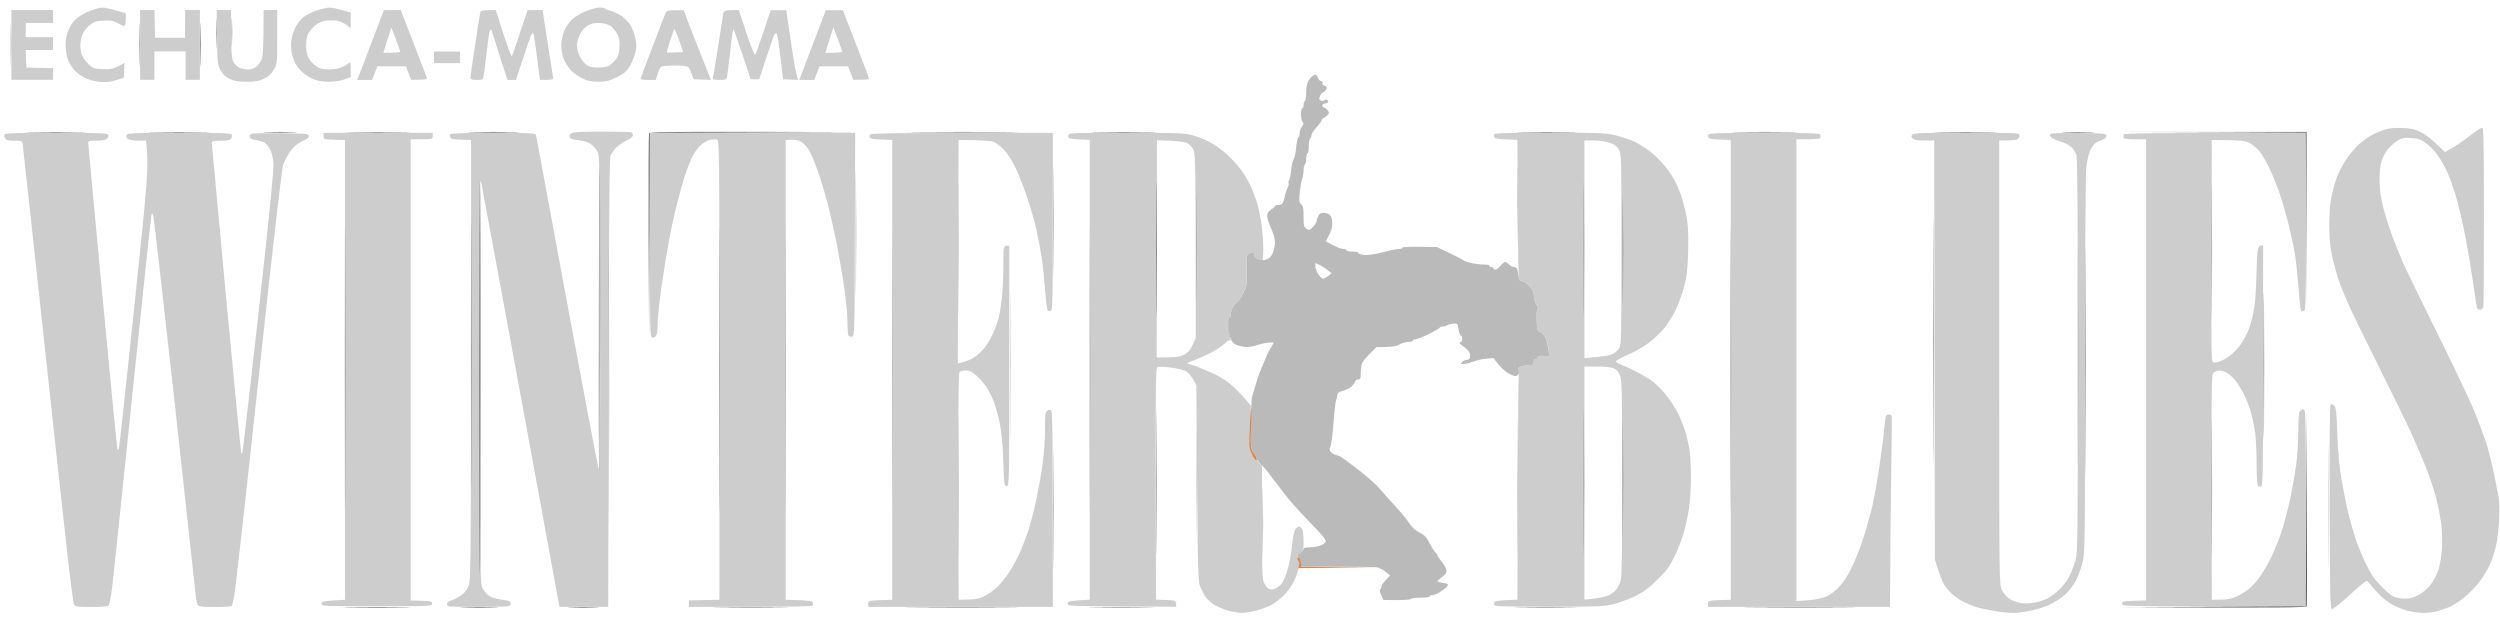 <svg width="188" height="47" viewBox="0 0 188 47" fill="none" xmlns="http://www.w3.org/2000/svg">
<path fill-rule="evenodd" clip-rule="evenodd" d="M7.681 0.57C7.847 0.56 8.326 0.657 9.46 0.997V1.357C9.46 1.561 9.441 1.794 9.411 1.871C9.372 1.988 9.284 1.978 8.903 1.765C8.502 1.551 8.336 1.522 7.789 1.551C7.251 1.57 7.085 1.629 6.772 1.871C6.567 2.027 6.312 2.338 6.215 2.551C6.117 2.765 6.039 3.144 6.039 3.406C6.039 3.659 6.097 4.008 6.176 4.173C6.244 4.348 6.469 4.649 6.664 4.834C6.997 5.145 7.085 5.174 7.73 5.203C8.336 5.232 8.502 5.203 9.363 4.737L9.314 5.844L8.727 6.028C8.297 6.164 7.974 6.194 7.505 6.155C7.095 6.116 6.684 6.009 6.342 5.834C6.029 5.679 5.667 5.387 5.482 5.145C5.306 4.921 5.11 4.552 5.051 4.319C4.983 4.096 4.934 3.649 4.934 3.328C4.934 2.959 5.012 2.571 5.149 2.26C5.257 1.988 5.491 1.629 5.667 1.464C5.843 1.289 6.303 1.017 6.674 0.861C7.055 0.706 7.505 0.57 7.681 0.57ZM24.789 0.57C24.955 0.56 25.385 0.648 26.373 0.949V2.114L26.011 1.842C25.776 1.677 25.493 1.57 25.209 1.541C24.965 1.522 24.593 1.532 24.398 1.57C24.183 1.599 23.88 1.765 23.674 1.939C23.479 2.114 23.254 2.386 23.166 2.551C23.088 2.716 23.02 3.095 23.02 3.425C23.02 3.756 23.088 4.134 23.176 4.3C23.254 4.455 23.43 4.688 23.557 4.795C23.674 4.911 23.88 5.057 24.007 5.115C24.124 5.174 24.466 5.222 24.76 5.222C25.053 5.222 25.463 5.154 25.669 5.067C25.864 4.989 26.109 4.843 26.206 4.756C26.373 4.601 26.382 4.62 26.373 5.805L25.913 5.97C25.61 6.087 25.17 6.145 24.711 6.145C24.144 6.135 23.86 6.087 23.45 5.902C23.156 5.766 22.756 5.475 22.55 5.242C22.296 4.979 22.11 4.64 22.012 4.27C21.915 3.94 21.866 3.503 21.895 3.183C21.915 2.882 22.042 2.415 22.189 2.114C22.335 1.803 22.599 1.454 22.824 1.289C23.029 1.124 23.479 0.9 23.831 0.784C24.183 0.667 24.613 0.57 24.789 0.57ZM45.044 0.57C45.23 0.56 45.436 0.589 45.484 0.638C45.543 0.687 45.758 0.774 45.973 0.832C46.188 0.89 46.55 1.075 46.785 1.23C47.01 1.396 47.303 1.716 47.44 1.939C47.567 2.173 47.733 2.619 47.791 2.94C47.889 3.435 47.88 3.61 47.733 4.105C47.645 4.426 47.44 4.873 47.283 5.096C47.078 5.407 46.824 5.601 46.345 5.824C45.788 6.096 45.572 6.145 44.996 6.145C44.458 6.145 44.194 6.087 43.774 5.892C43.471 5.747 43.07 5.446 42.864 5.213C42.669 4.979 42.434 4.591 42.356 4.348C42.268 4.105 42.209 3.678 42.209 3.396C42.209 3.124 42.297 2.658 42.405 2.377C42.513 2.105 42.757 1.706 42.962 1.512C43.168 1.308 43.637 1.017 44.018 0.861C44.399 0.706 44.859 0.57 45.044 0.57ZM43.598 2.6C43.48 2.843 43.383 3.212 43.383 3.425C43.383 3.639 43.48 4.008 43.598 4.241C43.725 4.484 43.95 4.766 44.096 4.873C44.311 5.028 44.526 5.077 44.996 5.077C45.465 5.077 45.68 5.028 45.885 4.882C46.022 4.775 46.237 4.562 46.355 4.416C46.501 4.222 46.57 3.96 46.589 3.542C46.618 3.056 46.579 2.852 46.394 2.512C46.257 2.26 46.032 2.017 45.827 1.91C45.621 1.794 45.289 1.726 44.986 1.726C44.644 1.726 44.399 1.794 44.155 1.949C43.969 2.066 43.725 2.357 43.598 2.6ZM180.636 9.622C181.32 9.651 181.574 9.709 182.053 9.943C182.396 10.108 182.894 10.477 183.862 11.438L184.321 11.176C184.585 11.04 185.113 10.681 185.504 10.38C185.905 10.079 186.306 9.777 186.414 9.719C186.511 9.651 186.638 9.612 186.697 9.641C186.765 9.671 186.795 11.982 186.795 16.275C186.795 19.888 186.775 22.948 186.746 23.074C186.717 23.21 186.629 23.288 186.502 23.288C186.394 23.288 186.286 23.21 186.257 23.122C186.238 23.025 186.081 22.006 185.915 20.859C185.749 19.713 185.455 18.052 185.27 17.169C185.084 16.285 184.801 15.129 184.634 14.595C184.468 14.061 184.224 13.361 184.077 13.041C183.94 12.72 183.647 12.176 183.422 11.827C183.178 11.448 182.796 11.04 182.484 10.807C182.024 10.467 181.887 10.418 181.32 10.38C180.783 10.341 180.626 10.37 180.304 10.574C180.089 10.7 179.766 10.982 179.59 11.195C179.404 11.409 179.189 11.827 179.091 12.118C178.984 12.477 178.935 12.973 178.945 13.624C178.955 14.362 179.033 14.867 179.248 15.712C179.414 16.324 179.717 17.285 179.932 17.849C180.147 18.412 180.47 19.198 180.636 19.597C180.802 19.995 181.946 22.355 183.178 24.841C184.409 27.328 185.661 29.95 185.964 30.669C186.267 31.388 186.687 32.495 186.902 33.126C187.108 33.748 187.391 34.845 187.528 35.554C187.665 36.254 187.831 37.06 187.89 37.322C187.948 37.613 187.968 38.293 187.939 39.022C187.909 39.692 187.811 40.566 187.724 40.964C187.636 41.362 187.44 41.994 187.274 42.373C187.117 42.751 186.756 43.353 186.472 43.723C186.198 44.101 185.7 44.616 185.377 44.878C185.055 45.141 184.585 45.461 184.321 45.587C184.067 45.714 183.569 45.889 183.197 45.976C182.826 46.063 182.308 46.112 182.005 46.083C181.711 46.063 181.271 45.986 181.027 45.927C180.783 45.859 180.343 45.694 180.049 45.548C179.756 45.413 179.267 45.053 178.974 44.762C178.681 44.461 178.339 44.082 178.231 43.927C178.036 43.645 178.016 43.645 177.791 43.791C177.664 43.878 177.097 44.373 176.53 44.888C175.963 45.413 175.435 45.821 175.357 45.801C175.23 45.772 175.21 44.83 175.191 38.148C175.171 33.194 175.201 30.494 175.259 30.426C175.324 30.361 175.416 30.387 175.533 30.504C175.67 30.65 175.709 30.96 175.768 32.641C175.816 34.059 175.904 35.001 176.08 36.059C176.227 36.866 176.442 37.973 176.579 38.536C176.716 39.099 176.96 39.974 177.126 40.479C177.293 40.984 177.645 41.858 177.928 42.421C178.329 43.227 178.573 43.587 179.121 44.14C179.658 44.684 179.903 44.859 180.245 44.946C180.489 45.014 180.88 45.034 181.125 45.005C181.369 44.975 181.76 44.82 182.005 44.674C182.249 44.529 182.611 44.189 182.816 43.927C183.012 43.655 183.275 43.159 183.383 42.81C183.491 42.45 183.608 41.761 183.637 41.207C183.667 40.653 183.637 39.857 183.579 39.362C183.51 38.886 183.344 38.05 183.217 37.516C183.08 36.982 182.767 36.021 182.523 35.38C182.278 34.739 181.76 33.515 181.369 32.66C180.978 31.805 179.844 29.494 178.857 27.512C177.869 25.531 176.843 23.443 176.589 22.85C176.325 22.258 175.983 21.413 175.826 20.956C175.68 20.5 175.465 19.704 175.357 19.179C175.22 18.528 175.161 17.839 175.161 16.955C175.161 16.178 175.22 15.333 175.318 14.838C175.406 14.381 175.601 13.682 175.748 13.284C175.904 12.885 176.247 12.244 176.511 11.875C176.775 11.506 177.175 11.03 177.42 10.826C177.654 10.622 178.045 10.331 178.29 10.195C178.534 10.059 178.974 9.865 179.267 9.768C179.658 9.641 180.03 9.603 180.636 9.622ZM84.705 9.981C88.254 9.981 89.085 10.011 89.574 10.137C89.896 10.214 90.493 10.448 90.884 10.642C91.363 10.875 91.871 11.244 92.34 11.681C92.741 12.05 93.259 12.643 93.484 12.992C93.719 13.342 94.012 13.886 94.149 14.206C94.286 14.527 94.462 15.032 94.55 15.323C94.638 15.615 94.774 16.275 94.853 16.78C94.931 17.285 94.999 18.13 94.999 18.655C94.999 19.218 94.96 19.597 94.901 19.597C94.843 19.597 94.696 19.538 94.559 19.48C94.422 19.412 94.315 19.276 94.315 19.189C94.315 19.092 94.286 18.995 94.237 18.965C94.198 18.946 94.071 18.985 93.944 19.063C93.738 19.198 93.728 19.257 93.748 20.354C93.777 21.471 93.767 21.5 93.455 22.103C93.288 22.433 93.073 22.734 92.985 22.782C92.897 22.821 92.761 22.967 92.692 23.122C92.614 23.268 92.555 23.491 92.555 23.627C92.555 23.763 92.506 23.87 92.457 23.87C92.399 23.87 92.379 24.133 92.399 24.531C92.418 24.89 92.477 25.288 92.516 25.424C92.565 25.58 92.565 25.638 92.506 25.599C92.448 25.56 92.301 25.638 92.164 25.774C92.027 25.91 91.656 26.182 91.333 26.376C91.011 26.57 90.405 26.862 89.231 27.318L89.789 27.493C90.102 27.6 90.747 27.862 91.236 28.085C91.842 28.367 92.311 28.678 92.741 29.076C93.083 29.387 93.523 29.843 94.071 30.523L93.983 32.029C93.924 33.087 93.934 33.641 94.012 33.903C94.071 34.097 94.295 34.437 94.901 35.04V39.245C94.892 42.8 94.921 43.499 95.048 43.81C95.126 44.004 95.293 44.218 95.41 44.276C95.576 44.354 95.703 44.344 95.918 44.247C96.075 44.179 96.29 44.014 96.387 43.878C96.495 43.742 96.681 43.305 96.808 42.907C96.935 42.508 97.091 41.673 97.16 41.061C97.238 40.313 97.326 39.886 97.433 39.77C97.521 39.672 97.648 39.595 97.707 39.605C97.776 39.605 97.873 39.692 97.932 39.799C97.981 39.906 98.03 40.313 98.03 40.702C98.03 41.333 98.01 41.421 97.785 41.596C97.648 41.702 97.531 41.867 97.541 41.965C97.541 42.052 97.58 42.149 97.639 42.178C97.697 42.207 97.707 42.402 97.678 42.645C97.639 42.868 97.492 43.315 97.346 43.635C97.199 43.956 96.857 44.441 96.603 44.713C96.339 44.975 95.928 45.315 95.684 45.451C95.439 45.597 94.892 45.801 94.462 45.918C93.983 46.044 93.504 46.112 93.24 46.083C92.995 46.063 92.575 45.986 92.311 45.908C92.037 45.83 91.617 45.646 91.353 45.5C91.099 45.354 90.786 45.073 90.649 44.878C90.522 44.674 90.336 44.315 90.238 44.072C90.082 43.674 90.062 43.023 89.965 28.969L89.74 28.561C89.623 28.328 89.388 28.056 89.231 27.95C89.046 27.823 88.616 27.716 88.078 27.648C87.609 27.58 87.149 27.561 87.052 27.6C86.895 27.658 86.885 28.154 86.934 45.092L87.687 45.121C88.43 45.141 88.449 45.15 88.449 45.626L84.363 45.607C80.355 45.578 80.287 45.578 80.287 45.383C80.287 45.209 80.365 45.189 81.948 45.092V10.516L81.215 10.486C80.814 10.467 80.433 10.418 80.384 10.37C80.326 10.321 80.316 10.214 80.355 10.127C80.423 10.001 80.951 9.981 84.705 9.981ZM86.983 26.881C88.557 26.881 88.752 26.842 89.085 26.648C89.368 26.483 89.535 26.289 89.691 25.92L89.916 25.424C89.916 12.108 89.906 11.555 89.74 11.244C89.652 11.059 89.437 10.836 89.28 10.758C89.104 10.681 88.586 10.603 88 10.584L87.003 10.545L86.983 26.881ZM116.545 9.981C120.358 9.981 120.729 9.991 121.492 10.176C121.951 10.292 122.587 10.506 122.909 10.652C123.232 10.807 123.77 11.147 124.102 11.399C124.434 11.662 124.933 12.157 125.217 12.507C125.49 12.847 125.842 13.371 125.989 13.672C126.145 13.963 126.37 14.556 126.507 14.983C126.644 15.411 126.81 16.129 126.878 16.586C126.957 17.11 126.976 17.985 126.947 19.014C126.908 20.316 126.849 20.791 126.634 21.588C126.497 22.122 126.204 22.909 125.999 23.336C125.784 23.763 125.402 24.375 125.138 24.696C124.884 25.016 124.356 25.502 123.985 25.784C123.613 26.065 122.909 26.473 122.421 26.677C121.942 26.891 121.531 27.114 121.521 27.163C121.502 27.221 121.639 27.318 121.815 27.386C121.99 27.445 122.509 27.678 122.958 27.901C123.418 28.124 124.024 28.493 124.307 28.707C124.591 28.93 125.021 29.367 125.265 29.669C125.51 29.979 125.871 30.514 126.067 30.863C126.263 31.203 126.546 31.864 126.693 32.32C126.83 32.767 127.006 33.486 127.064 33.894C127.113 34.311 127.162 35.224 127.162 35.933C127.162 36.642 127.093 37.662 127.015 38.196C126.937 38.73 126.761 39.556 126.624 40.042C126.487 40.517 126.175 41.324 125.93 41.838C125.549 42.615 125.353 42.887 124.64 43.587C123.965 44.247 123.623 44.509 122.958 44.83C122.509 45.053 121.775 45.325 121.345 45.432C120.632 45.607 120.25 45.626 116.487 45.626C113.309 45.626 112.391 45.597 112.361 45.5C112.342 45.432 112.351 45.325 112.391 45.267C112.43 45.189 112.772 45.141 114.111 45.092L114.14 36.662C114.15 32.029 114.189 28.192 114.209 28.144C114.238 28.085 114.238 27.95 114.209 27.823C114.16 27.639 114.199 27.59 114.522 27.512C114.727 27.464 114.991 27.435 115.118 27.445C115.294 27.454 115.333 27.415 115.333 27.221C115.333 27.085 115.382 26.998 115.431 27.027C115.49 27.046 115.578 26.998 115.626 26.901C115.695 26.774 115.812 26.735 116.506 26.784L116.448 26.221C116.418 25.9 116.301 25.521 116.184 25.337C116.066 25.152 115.881 24.968 115.773 24.929C115.607 24.871 115.577 24.764 115.558 24.074C115.538 23.618 115.578 23.268 115.626 23.239C115.685 23.21 115.646 23.054 115.538 22.87C115.431 22.695 115.343 22.404 115.343 22.219C115.343 21.967 115.255 21.782 115.02 21.51C114.835 21.306 114.61 21.151 114.483 21.151C114.297 21.151 114.248 21.083 114.209 20.733C114.18 20.51 114.14 18.111 114.111 10.516L113.28 10.486C112.772 10.467 112.43 10.409 112.391 10.341C112.351 10.273 112.342 10.166 112.371 10.098C112.41 10.011 113.339 9.981 116.545 9.981ZM119.146 26.93C120.475 26.833 121.023 26.735 121.228 26.648C121.443 26.551 121.658 26.366 121.766 26.172C121.922 25.881 121.932 25.337 121.932 18.723C121.932 11.71 121.932 11.574 121.736 11.244C121.59 10.992 121.414 10.855 121.052 10.739C120.778 10.642 120.26 10.564 119.859 10.564H119.146V26.93ZM119.146 45.092C120.27 44.995 120.739 44.878 120.984 44.762C121.208 44.645 121.482 44.432 121.58 44.286C121.678 44.14 121.815 43.868 121.873 43.684C121.961 43.431 121.99 41.343 121.99 35.982C121.981 29.202 121.971 28.59 121.815 28.221C121.697 27.93 121.551 27.775 121.326 27.687C121.14 27.61 120.622 27.561 120.074 27.561H119.146V45.092ZM147.857 9.981C151.279 9.981 151.807 10.001 151.856 10.127C151.875 10.205 151.846 10.341 151.778 10.418C151.69 10.525 151.475 10.574 150.341 10.564V27.27C150.341 43.781 150.341 43.975 150.536 44.364C150.644 44.577 150.868 44.859 151.044 44.985C151.22 45.121 151.582 45.267 151.856 45.325C152.169 45.383 152.54 45.393 152.931 45.325C153.254 45.277 153.713 45.141 153.958 45.014C154.192 44.898 154.613 44.577 154.886 44.315C155.16 44.043 155.492 43.587 155.639 43.295C155.786 42.994 155.981 42.47 156.079 42.13C156.245 41.537 156.255 40.576 156.255 26.735C156.255 15.605 156.226 11.885 156.138 11.633C156.069 11.438 155.893 11.176 155.747 11.04C155.59 10.904 155.228 10.72 154.935 10.632C154.632 10.554 154.329 10.409 154.251 10.321C154.153 10.218 154.137 10.133 154.202 10.069C154.261 10.02 155.14 9.991 156.353 10.001C158.298 10.03 158.406 10.04 158.406 10.214C158.406 10.331 158.298 10.438 158.112 10.506C157.946 10.564 157.731 10.661 157.624 10.72C157.516 10.778 157.33 11.03 157.203 11.273C157.066 11.565 156.949 12.06 156.89 12.623C156.832 13.167 156.793 19.043 156.793 27.561C156.793 41.411 156.793 41.605 156.587 42.373C156.48 42.8 156.245 43.402 156.079 43.723C155.903 44.033 155.551 44.48 155.297 44.713C155.043 44.946 154.564 45.267 154.222 45.432C153.889 45.587 153.303 45.791 152.931 45.879C152.55 45.956 151.983 46.054 151.66 46.083C151.318 46.112 150.653 46.063 150.096 45.966C149.558 45.879 148.894 45.743 148.63 45.655C148.356 45.568 147.926 45.393 147.672 45.267C147.418 45.141 147.027 44.878 146.802 44.674C146.587 44.48 146.303 44.14 146.176 43.927C146.049 43.713 145.853 43.208 145.501 42.081L145.453 10.564H144.719C144.191 10.564 143.937 10.516 143.84 10.418C143.722 10.302 143.712 10.234 143.8 10.127C143.888 10.001 144.455 9.981 147.857 9.981Z" fill="#CDCDCD"/>
<path fill-rule="evenodd" clip-rule="evenodd" d="M98.939 5.61C98.978 5.61 99.056 5.717 99.105 5.853C99.164 5.989 99.271 6.096 99.35 6.096C99.438 6.096 99.477 6.154 99.447 6.242C99.418 6.329 99.477 6.407 99.594 6.436C99.711 6.465 99.78 6.552 99.77 6.65C99.75 6.747 99.653 6.863 99.535 6.922C99.428 6.97 99.33 7.048 99.32 7.096C99.311 7.135 99.271 7.232 99.232 7.32C99.183 7.417 99.213 7.504 99.301 7.553C99.389 7.601 99.496 7.601 99.575 7.543C99.633 7.495 99.741 7.475 99.79 7.504C99.848 7.533 99.887 7.601 99.887 7.65C99.887 7.699 99.79 7.757 99.672 7.776C99.555 7.786 99.447 7.854 99.428 7.922C99.408 7.98 99.477 8.058 99.575 8.087C99.662 8.116 99.799 8.233 99.868 8.33C99.966 8.495 99.956 8.553 99.77 8.718C99.643 8.815 99.516 8.903 99.477 8.913C99.428 8.913 99.398 8.971 99.398 9.039C99.389 9.097 99.213 9.34 99.007 9.573C98.792 9.796 98.616 10.068 98.616 10.175C98.616 10.282 98.577 10.389 98.519 10.418C98.47 10.447 98.421 10.709 98.421 11.001C98.421 11.292 98.382 11.535 98.323 11.535C98.274 11.535 98.225 11.71 98.225 11.924C98.225 12.137 98.186 12.331 98.128 12.361C98.079 12.39 98.03 12.584 98.03 12.798C98.03 13.011 97.981 13.283 97.932 13.409C97.874 13.526 97.795 13.973 97.746 14.4C97.678 15.1 97.688 15.197 97.844 15.352C98.001 15.488 98.03 15.663 98.03 16.294C98.03 16.993 98.049 17.081 98.255 17.207C98.45 17.333 98.489 17.324 98.743 17.061C98.89 16.906 99.007 16.712 99.007 16.634C99.007 16.556 99.066 16.381 99.135 16.245C99.222 16.061 99.33 16.003 99.545 16.003C99.711 16.003 99.917 16.08 100.014 16.177C100.132 16.294 100.181 16.488 100.181 16.828C100.181 17.159 100.102 17.44 99.692 18.14L100.229 18.431C100.523 18.596 100.875 18.722 101.012 18.722C101.148 18.722 101.256 18.761 101.256 18.819C101.256 18.878 101.451 18.916 101.696 18.916C101.94 18.916 102.136 18.955 102.136 19.014C102.136 19.072 102.321 19.13 102.556 19.169C102.83 19.201 103.302 19.137 103.974 18.975C104.521 18.829 105.078 18.722 105.215 18.722C105.352 18.722 105.46 18.683 105.46 18.625C105.46 18.567 105.939 18.538 108.05 18.576L109.028 19.043C109.565 19.305 110.025 19.538 110.054 19.577C110.084 19.616 110.308 19.703 110.572 19.771C110.827 19.829 111.257 19.888 111.521 19.888C111.794 19.888 112.009 19.927 112.009 19.985C112.009 20.043 112.078 20.082 112.156 20.082C112.234 20.082 112.303 20.121 112.303 20.179C112.303 20.237 112.371 20.276 112.449 20.276C112.528 20.276 112.703 20.15 112.84 19.985C112.977 19.82 113.134 19.694 113.182 19.694C113.241 19.694 113.368 19.781 113.476 19.888C113.583 19.995 113.759 20.082 113.867 20.082C113.974 20.082 114.082 20.16 114.101 20.257C114.131 20.344 114.17 20.587 114.199 20.791C114.248 21.082 114.297 21.15 114.483 21.15C114.61 21.15 114.835 21.306 115.02 21.519C115.255 21.782 115.343 21.976 115.343 22.219C115.343 22.403 115.421 22.704 115.529 22.879C115.646 23.064 115.685 23.209 115.626 23.238C115.568 23.268 115.538 23.617 115.558 24.074C115.578 24.763 115.607 24.87 115.773 24.938C115.881 24.977 116.066 25.152 116.184 25.336C116.301 25.521 116.418 25.91 116.506 26.784L116.105 26.764C115.812 26.745 115.685 26.774 115.617 26.91C115.568 26.997 115.49 27.055 115.431 27.026C115.382 26.997 115.333 27.085 115.333 27.221C115.333 27.415 115.284 27.463 115.118 27.444C114.991 27.434 114.727 27.463 114.522 27.512C114.189 27.599 114.16 27.638 114.209 27.852C114.248 28.014 114.219 28.137 114.121 28.221C113.994 28.318 113.877 28.299 113.505 28.114C113.212 27.968 112.899 27.706 112.303 26.929L111.794 26.968C111.511 26.988 111.071 27.085 110.817 27.182C110.553 27.289 110.23 27.366 110.084 27.366C109.839 27.376 109.82 27.357 109.956 27.221C110.035 27.133 110.172 27.065 110.26 27.075C110.338 27.075 110.445 27.036 110.504 26.978C110.553 26.929 110.572 26.764 110.543 26.628C110.514 26.473 110.347 26.269 110.132 26.113C109.927 25.977 109.761 25.832 109.761 25.793C109.761 25.744 109.81 25.715 109.859 25.715C109.917 25.715 109.956 25.608 109.956 25.472C109.956 25.336 109.917 25.23 109.859 25.23C109.81 25.23 109.722 25.026 109.683 24.763C109.605 24.317 109.605 24.307 109.272 24.336C109.086 24.355 108.891 24.404 108.842 24.453C108.783 24.511 108.646 24.55 108.519 24.55C108.392 24.55 108.285 24.589 108.275 24.637C108.255 24.686 107.884 24.899 107.444 25.123C106.994 25.336 106.545 25.521 106.437 25.521C106.33 25.521 106.242 25.56 106.242 25.618C106.242 25.676 106.085 25.715 105.899 25.715C105.714 25.715 105.401 25.803 105.215 25.91C104.961 26.055 104.697 26.104 103.514 26.104L103.016 26.589C102.752 26.861 102.488 27.182 102.429 27.318C102.38 27.454 102.331 27.784 102.331 28.046C102.331 28.464 102.302 28.532 102.136 28.532C102.028 28.532 101.921 28.61 101.891 28.707C101.872 28.794 101.745 28.959 101.627 29.076C101.5 29.183 101.217 29.328 100.992 29.387C100.679 29.474 100.572 29.552 100.572 29.697C100.572 29.804 100.532 29.969 100.484 30.066C100.435 30.154 100.337 30.95 100.278 31.834C100.21 32.718 100.102 33.514 100.044 33.611C99.966 33.728 99.966 33.825 100.044 33.951C100.102 34.039 100.278 34.155 100.435 34.204C100.591 34.243 100.767 34.311 100.836 34.35C100.894 34.379 101.471 34.806 102.106 35.292C102.742 35.777 103.475 36.428 103.749 36.749C104.013 37.059 104.56 37.671 104.961 38.099C105.352 38.526 105.811 39.089 105.987 39.352C106.193 39.672 106.437 39.895 106.76 40.051C107.131 40.245 107.268 40.381 107.503 40.847C107.659 41.148 107.855 41.469 107.943 41.547C108.031 41.624 108.109 41.721 108.099 41.77C108.099 41.809 108.255 42.032 108.441 42.275C108.627 42.518 108.783 42.809 108.783 42.935C108.783 43.071 108.656 43.237 108.441 43.392C108.246 43.528 108.089 43.664 108.099 43.712C108.099 43.751 108.275 43.8 108.49 43.829C108.705 43.858 108.881 43.907 108.881 43.955C108.881 43.994 108.842 44.072 108.803 44.13C108.764 44.188 108.558 44.353 108.343 44.489C108.128 44.635 107.855 44.752 107.737 44.752C107.61 44.752 107.512 44.791 107.512 44.849C107.512 44.907 107.219 44.946 106.828 44.946C106.457 44.946 106.124 44.985 106.095 45.043C106.066 45.101 105.626 45.14 104.042 45.121L103.876 44.761C103.759 44.528 103.732 44.379 103.798 44.315C103.856 44.256 103.895 44.15 103.895 44.072C103.895 43.994 104.042 43.781 104.531 43.275L104.189 42.994C104.003 42.848 103.719 42.693 103.553 42.663C103.387 42.634 102.038 42.615 97.834 42.615V42.372C97.834 42.236 97.766 42.052 97.678 41.955C97.541 41.799 97.541 41.77 97.776 41.595C97.913 41.488 98.02 41.343 98.03 41.275C98.03 41.197 98.186 41.158 98.499 41.158C98.753 41.158 99.125 41.1 99.33 41.012C99.555 40.925 99.692 40.799 99.692 40.692C99.692 40.605 99.506 40.333 99.271 40.09C99.047 39.847 98.47 39.245 98.001 38.749C97.531 38.264 96.896 37.535 96.593 37.137C96.28 36.739 95.83 36.146 95.586 35.816C95.341 35.476 94.999 35.078 94.833 34.932C94.657 34.777 94.511 34.583 94.511 34.505C94.511 34.427 94.423 34.262 94.315 34.146C94.217 34.019 94.11 33.767 94.09 33.582C94.061 33.398 94.061 32.524 94.071 31.64C94.09 30.756 94.12 29.969 94.139 29.892C94.168 29.814 94.286 29.416 94.403 29.017C94.52 28.619 94.657 28.202 94.696 28.095C94.745 27.988 94.882 27.658 94.999 27.366C95.117 27.075 95.263 26.725 95.322 26.589C95.381 26.453 95.508 26.23 95.606 26.084C95.703 25.929 95.781 25.793 95.781 25.764C95.781 25.735 95.576 25.744 95.322 25.773C95.058 25.803 94.657 25.9 94.413 25.987C94.11 26.084 93.826 26.113 93.513 26.075C93.249 26.036 92.946 25.939 92.829 25.861C92.702 25.773 92.546 25.521 92.487 25.298C92.418 25.074 92.36 24.657 92.36 24.385C92.36 24.103 92.409 23.87 92.458 23.87C92.516 23.87 92.555 23.763 92.555 23.627C92.555 23.491 92.614 23.268 92.692 23.122C92.761 22.967 92.897 22.821 92.986 22.782C93.073 22.733 93.289 22.432 93.465 22.102C93.768 21.5 93.777 21.471 93.758 20.354C93.728 19.256 93.738 19.198 93.953 19.062C94.071 18.985 94.198 18.946 94.247 18.965C94.286 18.994 94.315 19.091 94.315 19.188C94.305 19.276 94.432 19.412 94.579 19.48C94.726 19.538 94.941 19.577 95.048 19.558C95.156 19.538 95.332 19.47 95.439 19.412C95.547 19.344 95.693 19.12 95.762 18.907C95.82 18.703 95.879 18.411 95.879 18.266C95.879 18.11 95.83 17.838 95.772 17.654C95.713 17.469 95.576 17.129 95.478 16.906C95.371 16.673 95.293 16.372 95.293 16.226C95.293 16.032 95.381 15.896 95.586 15.76C95.742 15.653 95.879 15.537 95.879 15.498C95.879 15.449 95.977 15.42 96.104 15.42C96.221 15.43 96.368 15.371 96.436 15.303C96.495 15.235 96.573 15.002 96.612 14.789C96.651 14.575 96.749 14.284 96.818 14.138C96.896 13.982 96.935 13.827 96.906 13.769C96.876 13.711 96.896 13.613 96.945 13.555C96.984 13.487 97.062 13.147 97.091 12.798C97.13 12.448 97.219 12.079 97.287 11.972C97.355 11.865 97.443 11.467 97.473 11.098C97.502 10.729 97.58 10.37 97.639 10.321C97.698 10.272 97.737 10.117 97.737 9.981C97.737 9.845 97.815 9.641 97.903 9.515C98.049 9.33 98.049 9.262 97.952 9.175C97.883 9.107 97.834 8.854 97.834 8.602C97.834 8.34 97.883 8.136 97.932 8.136C97.991 8.136 98.03 8.029 98.03 7.893C98.03 7.757 98.079 7.631 98.128 7.601C98.186 7.572 98.225 7.291 98.225 6.97C98.225 6.611 98.284 6.281 98.382 6.096C98.48 5.941 98.616 5.766 98.704 5.717C98.792 5.659 98.89 5.61 98.939 5.61V5.61ZM99.135 20.616C99.252 20.801 99.418 20.956 99.496 20.956C99.575 20.946 99.75 20.859 99.887 20.752L100.132 20.548C99.682 20.179 99.418 20.014 99.252 19.936C99.095 19.849 98.949 19.791 98.939 19.791C98.919 19.791 98.91 19.897 98.91 20.033C98.91 20.169 99.007 20.432 99.135 20.616Z" fill="#BABABA"/>
<path d="M86.543 9.953C85.468 9.972 83.659 9.972 82.535 9.953C81.411 9.943 82.29 9.933 84.49 9.933C86.69 9.933 87.618 9.943 86.543 9.953Z" fill="black" fill-opacity="0.7"/>
<path d="M118.168 9.953C117.122 9.972 115.431 9.972 114.404 9.953C113.378 9.943 114.238 9.933 116.311 9.933C118.383 9.933 119.214 9.943 118.168 9.953Z" fill="black" fill-opacity="0.7"/>
<path d="M149.744 9.953C148.639 9.972 146.88 9.972 145.834 9.953C144.788 9.943 145.687 9.933 147.838 9.933C149.988 9.933 150.849 9.943 149.744 9.953Z" fill="black" fill-opacity="0.7"/>
<path d="M157.271 9.953C156.704 9.972 155.805 9.972 155.267 9.953C154.73 9.943 155.189 9.924 156.294 9.924C157.399 9.924 157.838 9.943 157.271 9.953Z" fill="black" fill-opacity="0.7"/>
<path d="M145.413 33.146C145.404 37.264 145.394 33.846 145.394 25.57C145.394 17.286 145.404 13.925 145.413 18.092C145.433 22.259 145.433 29.028 145.413 33.146Z" fill="black" fill-opacity="0.7"/>
<path d="M156.851 34.117C156.841 37.964 156.832 34.836 156.832 27.173C156.832 19.51 156.841 16.363 156.851 20.18C156.871 23.997 156.871 30.271 156.851 34.117Z" fill="black" fill-opacity="0.7"/>
<path d="M86.954 40.673C86.944 43.102 86.934 41.159 86.934 36.351C86.934 31.544 86.944 29.552 86.954 31.932C86.973 34.312 86.973 38.245 86.954 40.673Z" fill="black" fill-opacity="0.7"/>
<path d="M86.299 45.695C85.194 45.714 83.415 45.714 82.339 45.695C81.264 45.685 82.163 45.675 84.343 45.675C86.523 45.675 87.403 45.685 86.299 45.695Z" fill="black" fill-opacity="0.7"/>
<path d="M118.119 45.695C117.044 45.714 115.333 45.714 114.306 45.695C113.28 45.685 114.16 45.675 116.262 45.675C118.363 45.675 119.194 45.685 118.119 45.695Z" fill="black" fill-opacity="0.7"/>
<path d="M94.97 41.45C94.96 42.654 94.951 41.712 94.951 39.362C94.951 37.011 94.96 36.031 94.97 37.177C94.99 38.323 94.99 40.246 94.97 41.45Z" fill="black" fill-opacity="0.5"/>
<path d="M81.968 36.4C81.958 41.178 81.948 37.312 81.948 27.804C81.948 18.295 81.958 14.381 81.968 19.111C81.987 23.841 81.987 31.621 81.968 36.4Z" fill="black" fill-opacity="0.3"/>
<path d="M114.13 17.703C114.121 19.043 114.111 17.965 114.111 15.323C114.111 12.681 114.121 11.584 114.13 12.895C114.15 14.206 114.15 16.363 114.13 17.703Z" fill="black" fill-opacity="0.3"/>
<path d="M156.264 33.243C156.255 36.924 156.245 33.962 156.245 26.638C156.245 19.325 156.255 16.304 156.264 19.937C156.284 23.569 156.284 29.562 156.264 33.243Z" fill="black" fill-opacity="0.3"/>
<path d="M114.13 40.867C114.121 43.188 114.111 41.314 114.111 36.691C114.111 32.068 114.121 30.174 114.13 32.466C114.15 34.758 114.15 38.546 114.13 40.867Z" fill="black" fill-opacity="0.3"/>
<path d="M89.984 39.653C89.974 41.469 89.965 39.964 89.965 36.302C89.965 32.641 89.974 31.155 89.984 33C90.004 34.846 90.004 37.837 89.984 39.653Z" fill="black" fill-opacity="0.3"/>
<path d="M175.132 41.839C175.122 43.946 175.112 42.266 175.112 38.099C175.112 33.932 175.122 32.204 175.132 34.263C175.151 36.322 175.151 39.731 175.132 41.839Z" fill="black" fill-opacity="0.3"/>
<path d="M94.051 33.971C93.924 33.689 93.914 33.368 93.972 32.154V32.145C94.012 31.339 94.061 30.669 94.09 30.669C94.119 30.669 94.119 31.251 94.08 31.951C94.051 32.66 94.051 33.398 94.08 33.582C94.1 33.767 94.217 34.019 94.315 34.136C94.422 34.262 94.51 34.437 94.51 34.524C94.5 34.68 94.491 34.68 94.354 34.505C94.266 34.398 94.129 34.155 94.051 33.971Z" fill="#D7884F"/>
<path d="M97.638 42.188C97.59 42.158 97.55 42.071 97.55 41.983C97.57 41.847 97.59 41.847 97.717 41.983C97.795 42.061 97.854 42.236 97.834 42.624L103.553 42.673L97.638 42.722L97.687 42.479C97.717 42.343 97.687 42.217 97.638 42.188Z" fill="#D7884F"/>
<path d="M102.233 42.781C101.402 42.801 100.063 42.801 99.252 42.781C98.44 42.771 99.125 42.752 100.767 42.752C102.409 42.752 103.064 42.771 102.233 42.781Z" fill="#DDDDDD" fill-opacity="0.2"/>
<path fill-rule="evenodd" clip-rule="evenodd" d="M0.857 0.755H3.986V1.726H1.933V2.795H3.986V3.766H1.933L1.982 5.077L3.986 5.126V6H0.857V0.755ZM10.536 0.755H11.611L11.66 2.843H13.908L13.928 0.755H15.032V6H13.957V3.863H11.611V6H10.536V0.755ZM16.293 0.755H17.379V2.503C17.379 3.843 17.418 4.329 17.525 4.591C17.603 4.786 17.799 4.999 17.965 5.077C18.131 5.155 18.434 5.223 18.649 5.223C18.943 5.223 19.119 5.155 19.343 4.951C19.52 4.795 19.676 4.533 19.725 4.3C19.774 4.086 19.823 3.202 19.823 0.755H20.849V2.775C20.849 4.737 20.839 4.795 20.605 5.223C20.429 5.543 20.233 5.728 19.871 5.903C19.461 6.106 19.246 6.145 18.552 6.145C17.897 6.145 17.623 6.097 17.281 5.932C16.978 5.786 16.763 5.592 16.596 5.3C16.362 4.892 16.352 4.815 16.323 2.814L16.293 0.755ZM28.865 0.765L30.136 0.755L31.084 3.212C31.612 4.562 32.062 5.737 32.091 5.835C32.14 5.98 32.072 6 30.918 6L30.527 4.99H28.376L27.985 6.009H26.861L27.086 5.446C27.203 5.135 27.653 3.95 28.083 2.824L28.865 0.765ZM28.826 3.97C29.804 3.97 30.097 3.931 30.097 3.892C30.097 3.853 29.941 3.426 29.765 2.94L29.432 2.066L28.826 3.97ZM37.282 0.755L37.849 2.532C38.172 3.542 38.446 4.261 38.495 4.213C38.534 4.154 38.817 3.358 39.677 0.765L40.802 0.755L41.173 3.164C41.378 4.484 41.564 5.669 41.584 5.786C41.623 5.99 41.593 6.009 40.606 6.009L40.381 4.281C40.264 3.329 40.137 2.532 40.108 2.513C40.088 2.484 40.02 2.503 39.98 2.561C39.931 2.61 39.648 3.406 38.797 6.009H38.162L37.585 4.232C37.273 3.261 36.999 2.396 36.979 2.319C36.95 2.221 36.901 2.202 36.852 2.27C36.803 2.319 36.696 3.066 36.598 3.921C36.5 4.776 36.402 5.592 36.363 5.737C36.305 5.99 36.266 6.009 35.835 6.009C35.493 6.009 35.376 5.97 35.376 5.864C35.376 5.776 35.523 4.698 35.718 3.455C35.904 2.212 36.08 1.095 36.109 0.978C36.148 0.784 36.217 0.765 37.282 0.755V0.755ZM51.408 0.765L51.936 2.144C52.23 2.901 52.689 4.086 53.461 6.009L52.161 5.961L52.014 5.572C51.946 5.359 51.829 5.126 51.77 5.058C51.682 4.97 51.35 4.931 50.724 4.931C50.079 4.931 49.756 4.97 49.678 5.058C49.619 5.126 49.512 5.368 49.307 6.009H48.74C48.427 6.009 48.173 5.98 48.163 5.941C48.163 5.912 48.554 4.844 49.043 3.591C49.531 2.328 49.971 1.173 50.03 1.027C50.128 0.774 50.157 0.765 51.408 0.765ZM50.382 3.096C50.235 3.542 50.138 3.931 50.147 3.941C50.167 3.96 50.45 3.96 50.783 3.941L51.379 3.921C50.9 2.503 50.734 2.134 50.705 2.183C50.675 2.231 50.529 2.639 50.382 3.096ZM55.563 0.755L56.12 2.455C56.433 3.406 56.727 4.135 56.785 4.115C56.834 4.086 57.117 3.319 57.958 0.765H59.131L59.17 1.075C59.2 1.25 59.356 2.309 59.522 3.436C59.689 4.552 59.864 5.592 60.011 6.009L58.887 5.961L58.691 4.29C58.584 3.377 58.457 2.591 58.418 2.542C58.379 2.493 58.3 2.503 58.252 2.561C58.212 2.61 57.929 3.397 57.088 5.961H56.453L55.837 4.115C55.495 3.096 55.192 2.241 55.172 2.221C55.143 2.192 55.104 2.319 55.074 2.513C55.045 2.697 54.957 3.465 54.869 4.213C54.791 4.96 54.693 5.669 54.673 5.786C54.634 5.98 54.576 6.009 54.097 6.009C53.794 6.009 53.579 5.97 53.598 5.932C53.618 5.893 53.794 4.834 53.989 3.581C54.185 2.319 54.361 1.173 54.39 1.027C54.449 0.774 54.478 0.765 55.563 0.755V0.755ZM62.103 0.765H63.384L64.332 3.212C64.85 4.562 65.3 5.737 65.329 5.835C65.378 5.98 65.31 6.009 64.166 6L63.775 4.99H61.624L61.233 6.009H60.109L60.324 5.446C60.441 5.135 60.901 3.95 61.321 2.824L62.103 0.765ZM62.064 3.97C63.042 3.97 63.335 3.931 63.335 3.892C63.335 3.853 63.188 3.426 63.003 2.94L62.67 2.056L62.064 3.97ZM32.639 3.873H34.594V4.747H32.639V3.873ZM45.22 9.894C46.364 9.894 47.371 9.923 47.449 9.943C47.527 9.972 47.596 10.069 47.596 10.166C47.596 10.273 47.42 10.419 47.107 10.574C46.824 10.71 46.481 10.953 46.325 11.108C46.169 11.274 45.983 11.536 45.914 11.691C45.817 11.934 45.787 15.188 45.738 45.636H42.072L39.179 29.883C37.585 21.219 36.246 14.012 36.217 13.877C36.178 13.75 36.129 13.614 36.099 13.585C36.08 13.566 36.07 20.384 36.08 28.737C36.109 43.878 36.109 43.946 36.314 44.277C36.422 44.471 36.637 44.714 36.803 44.821C36.96 44.927 37.341 45.044 37.673 45.083C37.996 45.122 38.309 45.199 38.358 45.248C38.416 45.296 38.426 45.413 38.387 45.491C38.319 45.617 37.976 45.636 35.962 45.636C33.685 45.636 33.616 45.636 33.616 45.442C33.616 45.306 33.714 45.219 33.939 45.16C34.105 45.102 34.438 44.927 34.672 44.772C34.965 44.558 35.132 44.345 35.259 44.014C35.415 43.577 35.425 42.528 35.425 10.526L34.672 10.506C34.095 10.487 33.9 10.448 33.861 10.331C33.831 10.254 33.831 10.147 33.861 10.089C33.89 10.03 35.063 9.991 37.087 9.991C40.029 9.991 40.264 10.011 40.313 10.166C40.332 10.263 41.369 15.838 42.61 22.569C43.861 29.3 44.937 34.982 45.005 35.195C45.123 35.535 45.142 33.923 45.123 23.637C45.103 11.779 45.103 11.691 44.898 11.351C44.79 11.167 44.575 10.924 44.409 10.817C44.243 10.7 43.881 10.594 43.519 10.545C43.06 10.496 42.884 10.438 42.845 10.312C42.796 10.205 42.845 10.098 42.962 10.021C43.089 9.933 43.725 9.894 45.22 9.894ZM4.24 9.991C7.583 9.991 8.111 10.011 8.15 10.137C8.179 10.225 8.131 10.351 8.043 10.428C7.945 10.535 7.691 10.574 7.261 10.574C6.733 10.574 6.635 10.603 6.635 10.749C6.635 10.846 7.124 16.052 7.71 22.326C8.297 28.61 8.805 33.768 8.834 33.787C8.864 33.816 8.903 33.816 8.932 33.787C8.962 33.768 9.48 28.999 10.086 23.201C11.161 12.963 11.19 12.633 10.985 10.574H10.399C10.076 10.584 9.734 10.526 9.636 10.458C9.529 10.39 9.48 10.263 9.519 10.166C9.568 10.011 9.841 9.991 13.478 9.991C16.87 9.991 17.398 10.011 17.437 10.137C17.467 10.225 17.427 10.351 17.369 10.438C17.271 10.545 17.066 10.584 16.587 10.584C16.117 10.584 15.922 10.613 15.922 10.7C15.922 10.768 16.411 16.042 17.007 22.424C17.613 28.814 18.122 34.059 18.141 34.078C18.161 34.108 18.19 34.108 18.219 34.078C18.249 34.059 18.796 29.271 19.451 23.443C20.272 16.013 20.605 12.682 20.566 12.255C20.536 11.924 20.429 11.468 20.321 11.254C20.214 11.04 20.028 10.807 19.91 10.73C19.783 10.662 19.5 10.574 19.275 10.535C19.041 10.506 18.835 10.438 18.806 10.38C18.776 10.331 18.776 10.225 18.806 10.137C18.845 10.021 19.168 10.001 21.025 10.021C23.009 10.04 23.205 10.059 23.224 10.215C23.244 10.331 23.107 10.448 22.745 10.613C22.374 10.788 22.12 10.992 21.836 11.371C21.631 11.652 21.377 12.128 21.289 12.42C21.181 12.769 20.517 18.519 19.441 28.494C18.522 37.041 17.701 44.364 17.623 44.762C17.545 45.17 17.457 45.529 17.437 45.568C17.408 45.607 16.851 45.646 16.196 45.646C15.326 45.646 14.964 45.617 14.886 45.52C14.827 45.452 14.749 45.092 14.71 44.714C14.671 44.345 13.967 37.857 13.136 30.291C12.295 22.734 11.582 16.421 11.533 16.256C11.484 16.062 11.435 16.013 11.396 16.11C11.366 16.198 10.721 22.268 9.959 29.611C9.206 36.963 8.512 43.519 8.434 44.179C8.346 44.85 8.228 45.452 8.17 45.52C8.082 45.617 7.72 45.646 6.86 45.646C5.755 45.636 5.648 45.627 5.56 45.442C5.511 45.335 5.266 43.49 5.032 41.343C4.787 39.197 3.947 31.485 3.164 24.22C2.382 16.955 1.718 10.914 1.698 10.798C1.659 10.603 1.591 10.574 1.092 10.584C0.691 10.584 0.486 10.545 0.408 10.438C0.339 10.351 0.3 10.225 0.329 10.137C0.369 10.011 0.887 9.991 4.24 9.991ZM24.329 9.991H32.541V10.234C32.541 10.477 32.531 10.477 30.879 10.477V45.151L31.691 45.18C32.424 45.199 32.492 45.219 32.492 45.394C32.492 45.588 32.424 45.588 28.337 45.588C24.251 45.588 24.183 45.588 24.183 45.394C24.183 45.219 24.261 45.199 25.942 45.102V10.526L25.141 10.506C24.349 10.477 24.329 10.477 24.329 10.234V9.991ZM48.867 9.991H64.313L64.283 17.645C64.264 25.201 64.264 25.289 64.068 25.318C63.961 25.337 63.843 25.298 63.804 25.23C63.765 25.153 63.726 24.686 63.726 24.172C63.726 23.667 63.618 22.511 63.482 21.598C63.355 20.695 63.081 19.16 62.895 18.198C62.7 17.237 62.406 15.955 62.25 15.333C62.093 14.722 61.8 13.76 61.614 13.197C61.429 12.643 61.145 11.905 60.979 11.575C60.783 11.157 60.578 10.895 60.334 10.72C60.05 10.535 59.864 10.477 59.083 10.526V45.102L60.06 45.131C60.696 45.151 61.057 45.209 61.106 45.277C61.135 45.345 61.145 45.452 61.126 45.52C61.096 45.617 60.07 45.636 51.799 45.636V45.151L54.097 45.102V27.824C54.097 10.613 54.097 10.535 53.901 10.496C53.794 10.477 53.559 10.487 53.393 10.516C53.217 10.555 52.904 10.73 52.709 10.904C52.503 11.089 52.22 11.468 52.073 11.759C51.936 12.041 51.672 12.691 51.506 13.197C51.34 13.711 51.056 14.731 50.871 15.479C50.685 16.227 50.421 17.451 50.284 18.198C50.147 18.946 49.903 20.462 49.746 21.549C49.59 22.647 49.453 23.91 49.453 24.346C49.453 24.929 49.414 25.182 49.307 25.289C49.228 25.376 49.092 25.415 49.013 25.386C48.886 25.347 48.867 24.405 48.867 17.664V9.991ZM79.172 9.991V16.645C79.172 22.54 79.152 23.307 79.025 23.375C78.937 23.414 78.83 23.404 78.781 23.346C78.742 23.298 78.654 22.608 78.595 21.821C78.537 21.035 78.419 19.937 78.341 19.393C78.253 18.849 78.077 17.897 77.94 17.276C77.803 16.664 77.49 15.576 77.246 14.848C77.011 14.129 76.611 13.129 76.366 12.614C76.093 12.05 75.741 11.516 75.467 11.225C75.222 10.972 74.861 10.71 74.675 10.652C74.489 10.594 73.825 10.535 72.084 10.526L72.026 27.328L72.348 27.251C72.524 27.212 72.827 27.105 73.013 27.017C73.199 26.93 73.561 26.658 73.805 26.415C74.069 26.153 74.391 25.677 74.597 25.24C74.792 24.842 75.017 24.23 75.105 23.88C75.183 23.54 75.301 22.793 75.359 22.229C75.408 21.676 75.457 20.588 75.457 19.83C75.457 18.451 75.457 18.441 75.897 18.49V27.523C75.897 36.497 75.897 36.555 75.701 36.555C75.516 36.555 75.506 36.477 75.447 34.661C75.398 33.292 75.32 32.486 75.164 31.747C75.046 31.194 74.841 30.465 74.714 30.145C74.577 29.824 74.343 29.368 74.196 29.125C74.04 28.892 73.707 28.503 73.463 28.28C73.101 27.95 72.935 27.863 72.651 27.863C72.446 27.863 72.231 27.911 72.163 27.979C72.065 28.076 72.045 30.019 72.084 45.102L72.818 45.083C73.375 45.073 73.668 45.015 74.04 44.821C74.313 44.694 74.734 44.383 74.998 44.141C75.252 43.898 75.662 43.383 75.916 42.995C76.171 42.606 76.542 41.916 76.738 41.46C76.933 41.013 77.236 40.197 77.403 39.663C77.569 39.129 77.833 38.061 77.989 37.284C78.145 36.516 78.351 35.341 78.429 34.69C78.517 34.04 78.585 32.942 78.585 32.262C78.576 31.262 78.605 31 78.732 30.902C78.81 30.834 78.947 30.805 79.025 30.825C79.152 30.873 79.172 31.786 79.172 45.636H65.29V45.394C65.29 45.16 65.3 45.151 67.099 45.102V10.526L66.317 10.496C65.886 10.487 65.495 10.428 65.437 10.38C65.388 10.331 65.368 10.225 65.407 10.147C65.476 10.011 66.268 9.991 79.172 9.991ZM132.695 9.991C135.931 9.991 136.859 10.021 136.889 10.118C136.908 10.186 136.908 10.293 136.889 10.361C136.859 10.448 136.595 10.477 135.09 10.477V45.199L135.94 45.141C136.459 45.102 136.996 44.995 137.29 44.879C137.583 44.752 137.984 44.471 138.277 44.16C138.599 43.83 138.932 43.325 139.225 42.723C139.479 42.218 139.88 41.217 140.115 40.489C140.349 39.77 140.662 38.653 140.809 38.012C140.955 37.371 141.2 36.002 141.347 34.953C141.503 33.913 141.659 32.738 141.689 32.33C141.718 31.932 141.767 31.505 141.796 31.388C141.816 31.252 141.904 31.165 142.031 31.165C142.138 31.165 142.236 31.223 142.256 31.291C142.275 31.359 142.256 33.379 142.217 35.778C142.177 38.187 142.148 41.392 142.129 45.636H128.442V45.394C128.442 45.16 128.462 45.151 130.153 45.102V10.526L129.371 10.496C128.941 10.487 128.55 10.428 128.491 10.38C128.442 10.331 128.423 10.225 128.462 10.147C128.53 10.011 129.048 9.991 132.695 9.991ZM173.411 9.991V16.645C173.411 22.482 173.392 23.307 173.265 23.375C173.187 23.414 173.089 23.414 173.04 23.366C173.001 23.317 172.923 22.579 172.854 21.714C172.786 20.85 172.668 19.684 172.58 19.121C172.492 18.568 172.248 17.451 172.043 16.645C171.837 15.848 171.515 14.78 171.329 14.265C171.143 13.76 170.84 13.022 170.645 12.614C170.459 12.216 170.136 11.681 169.951 11.429C169.755 11.176 169.413 10.875 169.188 10.759C168.826 10.574 168.602 10.545 166.324 10.526L166.304 18.859C166.275 26.716 166.285 27.192 166.451 27.251C166.539 27.28 166.793 27.241 167.008 27.153C167.223 27.066 167.595 26.833 167.839 26.629C168.084 26.415 168.416 26.037 168.592 25.774C168.758 25.512 168.983 25.075 169.09 24.803C169.198 24.541 169.364 23.968 169.452 23.54C169.569 23.016 169.648 22.093 169.687 20.627C169.745 18.509 169.745 18.49 170.185 18.441V27.474C170.185 35.633 170.176 36.516 170.029 36.584C169.931 36.633 169.843 36.604 169.785 36.507C169.736 36.429 169.697 35.691 169.697 34.855C169.697 34.03 169.648 33.029 169.599 32.622C169.54 32.223 169.413 31.544 169.296 31.116C169.188 30.689 168.944 30.038 168.748 29.659C168.563 29.29 168.269 28.814 168.093 28.61C167.927 28.406 167.663 28.154 167.497 28.057C167.341 27.95 167.077 27.872 166.91 27.863C166.754 27.863 166.539 27.94 166.451 28.037C166.295 28.193 166.285 28.766 166.324 45.102L167.008 45.092C167.517 45.092 167.829 45.024 168.23 44.84C168.523 44.704 168.963 44.422 169.198 44.218C169.433 44.014 169.794 43.606 169.99 43.305C170.195 43.014 170.547 42.402 170.772 41.946C170.997 41.499 171.358 40.625 171.564 40.003C171.769 39.391 172.062 38.255 172.229 37.478C172.385 36.711 172.59 35.584 172.668 34.982C172.756 34.38 172.825 33.272 172.825 32.525C172.825 31.777 172.874 31.077 172.923 30.971C172.981 30.864 173.108 30.776 173.216 30.776C173.411 30.776 173.411 30.844 173.411 45.636L166.5 45.617C159.657 45.588 159.579 45.588 159.579 45.394C159.579 45.219 159.657 45.199 161.387 45.151V10.477H160.556C159.979 10.477 159.715 10.448 159.696 10.361C159.676 10.293 159.676 10.186 159.696 10.118C159.735 10.021 161.201 9.991 173.411 9.991Z" fill="#CDCDCD"/>
<path d="M15.101 4.688C15.091 5.436 15.072 4.844 15.072 3.377C15.072 1.911 15.091 1.299 15.101 2.017C15.121 2.736 15.121 3.94 15.101 4.688Z" fill="black" fill-opacity="0.7"/>
<path d="M6.088 9.952C5.013 9.972 3.302 9.972 2.275 9.952C1.259 9.943 2.129 9.933 4.23 9.933C6.332 9.933 7.163 9.943 6.088 9.952Z" fill="black" fill-opacity="0.7"/>
<path d="M15.375 9.952C14.3 9.972 12.559 9.972 11.514 9.952C10.467 9.943 11.347 9.933 13.469 9.933C15.59 9.933 16.45 9.943 15.375 9.952Z" fill="black" fill-opacity="0.7"/>
<path d="M22.12 9.952C21.583 9.972 20.664 9.972 20.067 9.952C19.471 9.943 19.911 9.923 21.045 9.923C22.179 9.923 22.658 9.943 22.12 9.952Z" fill="black" fill-opacity="0.7"/>
<path d="M30.43 9.952C29.355 9.972 27.556 9.972 26.422 9.952C25.288 9.943 26.168 9.933 28.377 9.933C30.586 9.933 31.505 9.943 30.43 9.952Z" fill="black" fill-opacity="0.7"/>
<path d="M38.69 9.952C37.801 9.972 36.374 9.972 35.513 9.952C34.653 9.943 35.376 9.923 37.126 9.923C38.876 9.923 39.58 9.943 38.69 9.952Z" fill="black" fill-opacity="0.7"/>
<path d="M48.779 17.654C48.769 13.517 48.779 10.069 48.809 10.001V10.011C48.811 10.002 48.825 9.995 48.857 9.988L48.857 9.982L48.89 9.982C49.345 9.91 51.996 9.898 64.352 9.933L48.89 9.982C48.878 9.983 48.867 9.986 48.857 9.988L48.809 25.182L48.779 17.654Z" fill="black" fill-opacity="0.7"/>
<path d="M75.839 9.943C73.981 9.962 70.902 9.962 68.996 9.943C67.089 9.933 68.605 9.923 72.368 9.923C76.132 9.923 77.696 9.933 75.839 9.943Z" fill="black" fill-opacity="0.7"/>
<path d="M134.787 9.943C133.683 9.962 131.835 9.962 130.681 9.943C129.528 9.933 130.427 9.923 132.686 9.923C134.944 9.923 135.892 9.933 134.787 9.943Z" fill="black" fill-opacity="0.7"/>
<path d="M173.402 9.972L166.637 9.943L159.862 9.923H173.451V23.181L173.402 9.972Z" fill="black" fill-opacity="0.7"/>
<path d="M86.964 22.831C86.954 25.075 86.934 23.22 86.934 18.703C86.934 14.197 86.954 12.361 86.964 14.624C86.974 16.897 86.974 20.588 86.964 22.831Z" fill="black" fill-opacity="0.7"/>
<path d="M170.254 32.01C170.244 34.447 170.225 32.408 170.225 27.493C170.225 22.579 170.244 20.597 170.254 23.074C170.264 25.56 170.264 29.581 170.254 32.01Z" fill="black" fill-opacity="0.7"/>
<path d="M173.402 45.607L173.431 38.255L173.451 30.893L173.48 38.177C173.49 42.188 173.48 45.52 173.461 45.588C173.422 45.685 171.955 45.704 159.667 45.665L173.402 45.607Z" fill="black" fill-opacity="0.7"/>
<path d="M30.391 45.685C29.286 45.704 27.458 45.704 26.334 45.685C25.2 45.675 26.109 45.656 28.338 45.656C30.567 45.656 31.495 45.675 30.391 45.685Z" fill="black" fill-opacity="0.7"/>
<path d="M37.234 45.685C36.618 45.704 35.562 45.704 34.888 45.685C34.213 45.675 34.721 45.656 36.012 45.656C37.302 45.656 37.85 45.675 37.234 45.685Z" fill="black" fill-opacity="0.7"/>
<path d="M44.81 45.685C44.273 45.704 43.412 45.704 42.904 45.685C42.395 45.675 42.835 45.656 43.881 45.656C44.927 45.656 45.348 45.675 44.81 45.685Z" fill="black" fill-opacity="0.7"/>
<path d="M58.79 45.685C57.548 45.704 55.485 45.704 54.195 45.685C52.905 45.675 53.911 45.665 56.443 45.665C58.966 45.665 60.021 45.675 58.79 45.685Z" fill="black" fill-opacity="0.7"/>
<path d="M75.8 45.685C73.913 45.704 70.814 45.704 68.908 45.685C67.001 45.675 68.536 45.665 72.329 45.665C76.122 45.665 77.677 45.675 75.8 45.685Z" fill="black" fill-opacity="0.7"/>
<path d="M138.805 45.685C136.948 45.704 133.868 45.704 131.962 45.685C130.056 45.675 131.571 45.665 135.335 45.665C139.099 45.665 140.663 45.675 138.805 45.685Z" fill="black" fill-opacity="0.7"/>
<path d="M10.506 4.688C10.496 5.436 10.477 4.843 10.477 3.377C10.477 1.91 10.496 1.298 10.506 2.017C10.526 2.736 10.526 3.94 10.506 4.688Z" fill="black" fill-opacity="0.5"/>
<path d="M16.274 3.425C16.264 3.959 16.245 3.561 16.245 2.551C16.245 1.541 16.264 1.094 16.274 1.58C16.294 2.066 16.294 2.891 16.274 3.425Z" fill="black" fill-opacity="0.5"/>
<path d="M17.447 3.28C17.437 3.785 17.418 3.416 17.418 2.454C17.418 1.492 17.437 1.075 17.447 1.531C17.467 1.988 17.467 2.775 17.447 3.28Z" fill="black" fill-opacity="0.5"/>
<path d="M64.371 21.345C64.362 23.453 64.352 21.753 64.352 17.557C64.352 13.361 64.362 11.632 64.371 13.72C64.391 15.799 64.391 19.237 64.371 21.345Z" fill="black" fill-opacity="0.5"/>
<path d="M79.231 19.936C79.221 21.753 79.211 20.247 79.211 16.586C79.211 12.924 79.221 11.438 79.231 13.284C79.25 15.129 79.25 18.12 79.231 19.936Z" fill="black" fill-opacity="0.5"/>
<path d="M25.952 36.399C25.942 41.178 25.933 37.312 25.933 27.804C25.933 18.295 25.942 14.381 25.952 19.111C25.972 23.841 25.972 31.621 25.952 36.399Z" fill="black" fill-opacity="0.5"/>
<path d="M35.435 34.748C35.425 39.206 35.415 35.583 35.415 26.687C35.415 17.79 35.425 14.138 35.435 18.577C35.454 23.015 35.454 30.29 35.435 34.748Z" fill="black" fill-opacity="0.5"/>
<path d="M54.107 36.399C54.097 41.178 54.087 37.312 54.087 27.804C54.087 18.295 54.097 14.381 54.107 19.111C54.126 23.841 54.126 31.621 54.107 36.399Z" fill="black" fill-opacity="0.5"/>
<path d="M119.116 22.85C119.106 25.094 119.097 23.239 119.097 18.723C119.097 14.206 119.106 12.37 119.116 14.643C119.136 16.916 119.136 20.607 119.116 22.85Z" fill="black" fill-opacity="0.5"/>
<path d="M130.163 36.399C130.153 41.178 130.143 37.312 130.143 27.804C130.143 18.295 130.153 14.381 130.163 19.111C130.182 23.841 130.182 31.621 130.163 36.399Z" fill="black" fill-opacity="0.5"/>
<path d="M166.334 22.996C166.324 25.317 166.314 23.462 166.314 18.868C166.314 14.274 166.324 12.37 166.334 14.643C166.353 16.916 166.353 20.675 166.334 22.996Z" fill="black" fill-opacity="0.5"/>
<path d="M122.049 22.073C122.039 23.89 122.029 22.423 122.029 18.82C122.029 15.216 122.039 13.73 122.049 15.517C122.068 17.304 122.068 20.257 122.049 22.073Z" fill="black" fill-opacity="0.5"/>
<path d="M36.09 43.198C36.07 43.227 36.041 36.555 36.041 28.386C36.041 20.209 36.07 13.546 36.099 13.575C36.119 13.604 36.148 20.267 36.139 28.386C36.139 36.506 36.119 43.169 36.09 43.198Z" fill="black" fill-opacity="0.5"/>
<path d="M119.116 40.721C119.106 43.13 119.097 41.139 119.097 36.302C119.097 31.465 119.106 29.503 119.116 31.931C119.136 34.36 119.136 38.313 119.116 40.721Z" fill="black" fill-opacity="0.5"/>
<path d="M166.334 40.867C166.324 43.188 166.314 41.314 166.314 36.691C166.314 32.067 166.324 30.174 166.334 32.466C166.353 34.758 166.353 38.546 166.334 40.867Z" fill="black" fill-opacity="0.5"/>
<path d="M122.049 39.604C122.039 41.605 122.029 40.012 122.029 36.059C122.029 32.106 122.039 30.465 122.049 32.417C122.068 34.369 122.068 37.604 122.049 39.604Z" fill="black" fill-opacity="0.5"/>
<path d="M79.231 41.935C79.221 43.994 79.211 42.353 79.211 38.293C79.211 34.233 79.221 32.553 79.231 34.554C79.25 36.555 79.25 39.876 79.231 41.935Z" fill="black" fill-opacity="0.5"/>
<path d="M0.828 4.688C0.818 5.436 0.799 4.844 0.799 3.377C0.799 1.911 0.818 1.299 0.828 2.017C0.848 2.736 0.848 3.94 0.828 4.688Z" fill="black" fill-opacity="0.3"/>
<path d="M59.092 36.4C59.083 41.178 59.073 37.313 59.073 27.804C59.073 18.296 59.083 14.381 59.092 19.111C59.112 23.841 59.112 31.621 59.092 36.4Z" fill="black" fill-opacity="0.3"/>
<path d="M67.109 36.4C67.099 41.178 67.089 37.313 67.089 27.804C67.089 18.296 67.099 14.381 67.109 19.111C67.128 23.841 67.128 31.621 67.109 36.4Z" fill="black" fill-opacity="0.3"/>
<path d="M72.094 22.996C72.085 25.318 72.075 23.462 72.075 18.869C72.075 14.274 72.085 12.371 72.094 14.644C72.114 16.916 72.114 20.675 72.094 22.996Z" fill="black" fill-opacity="0.3"/>
<path d="M89.984 21.831C89.974 23.676 89.965 22.21 89.965 18.577C89.965 14.945 89.974 13.439 89.984 15.226C90.004 17.013 90.004 19.985 89.984 21.831Z" fill="black" fill-opacity="0.3"/>
<path d="M45.064 35.351C45.025 35.224 45.005 30.018 45.025 23.764C45.035 17.518 45.064 12.41 45.093 12.41C45.123 12.41 45.142 17.625 45.132 23.997C45.123 30.358 45.093 35.477 45.064 35.351Z" fill="black" fill-opacity="0.3"/>
<path d="M45.797 37.468C45.787 41.984 45.778 38.332 45.778 29.358C45.778 20.384 45.787 16.693 45.797 21.151C45.817 25.609 45.817 32.952 45.797 37.468Z" fill="black" fill-opacity="0.3"/>
<path d="M76.005 31.932C75.995 34.418 75.985 32.408 75.985 27.464C75.985 22.52 75.995 20.491 76.005 22.948C76.024 25.405 76.024 29.445 76.005 31.932Z" fill="black" fill-opacity="0.3"/>
<path d="M72.094 40.867C72.085 43.189 72.075 41.314 72.075 36.691C72.075 32.068 72.085 30.174 72.094 32.466C72.114 34.758 72.114 38.546 72.094 40.867Z" fill="black" fill-opacity="0.3"/>
</svg>
